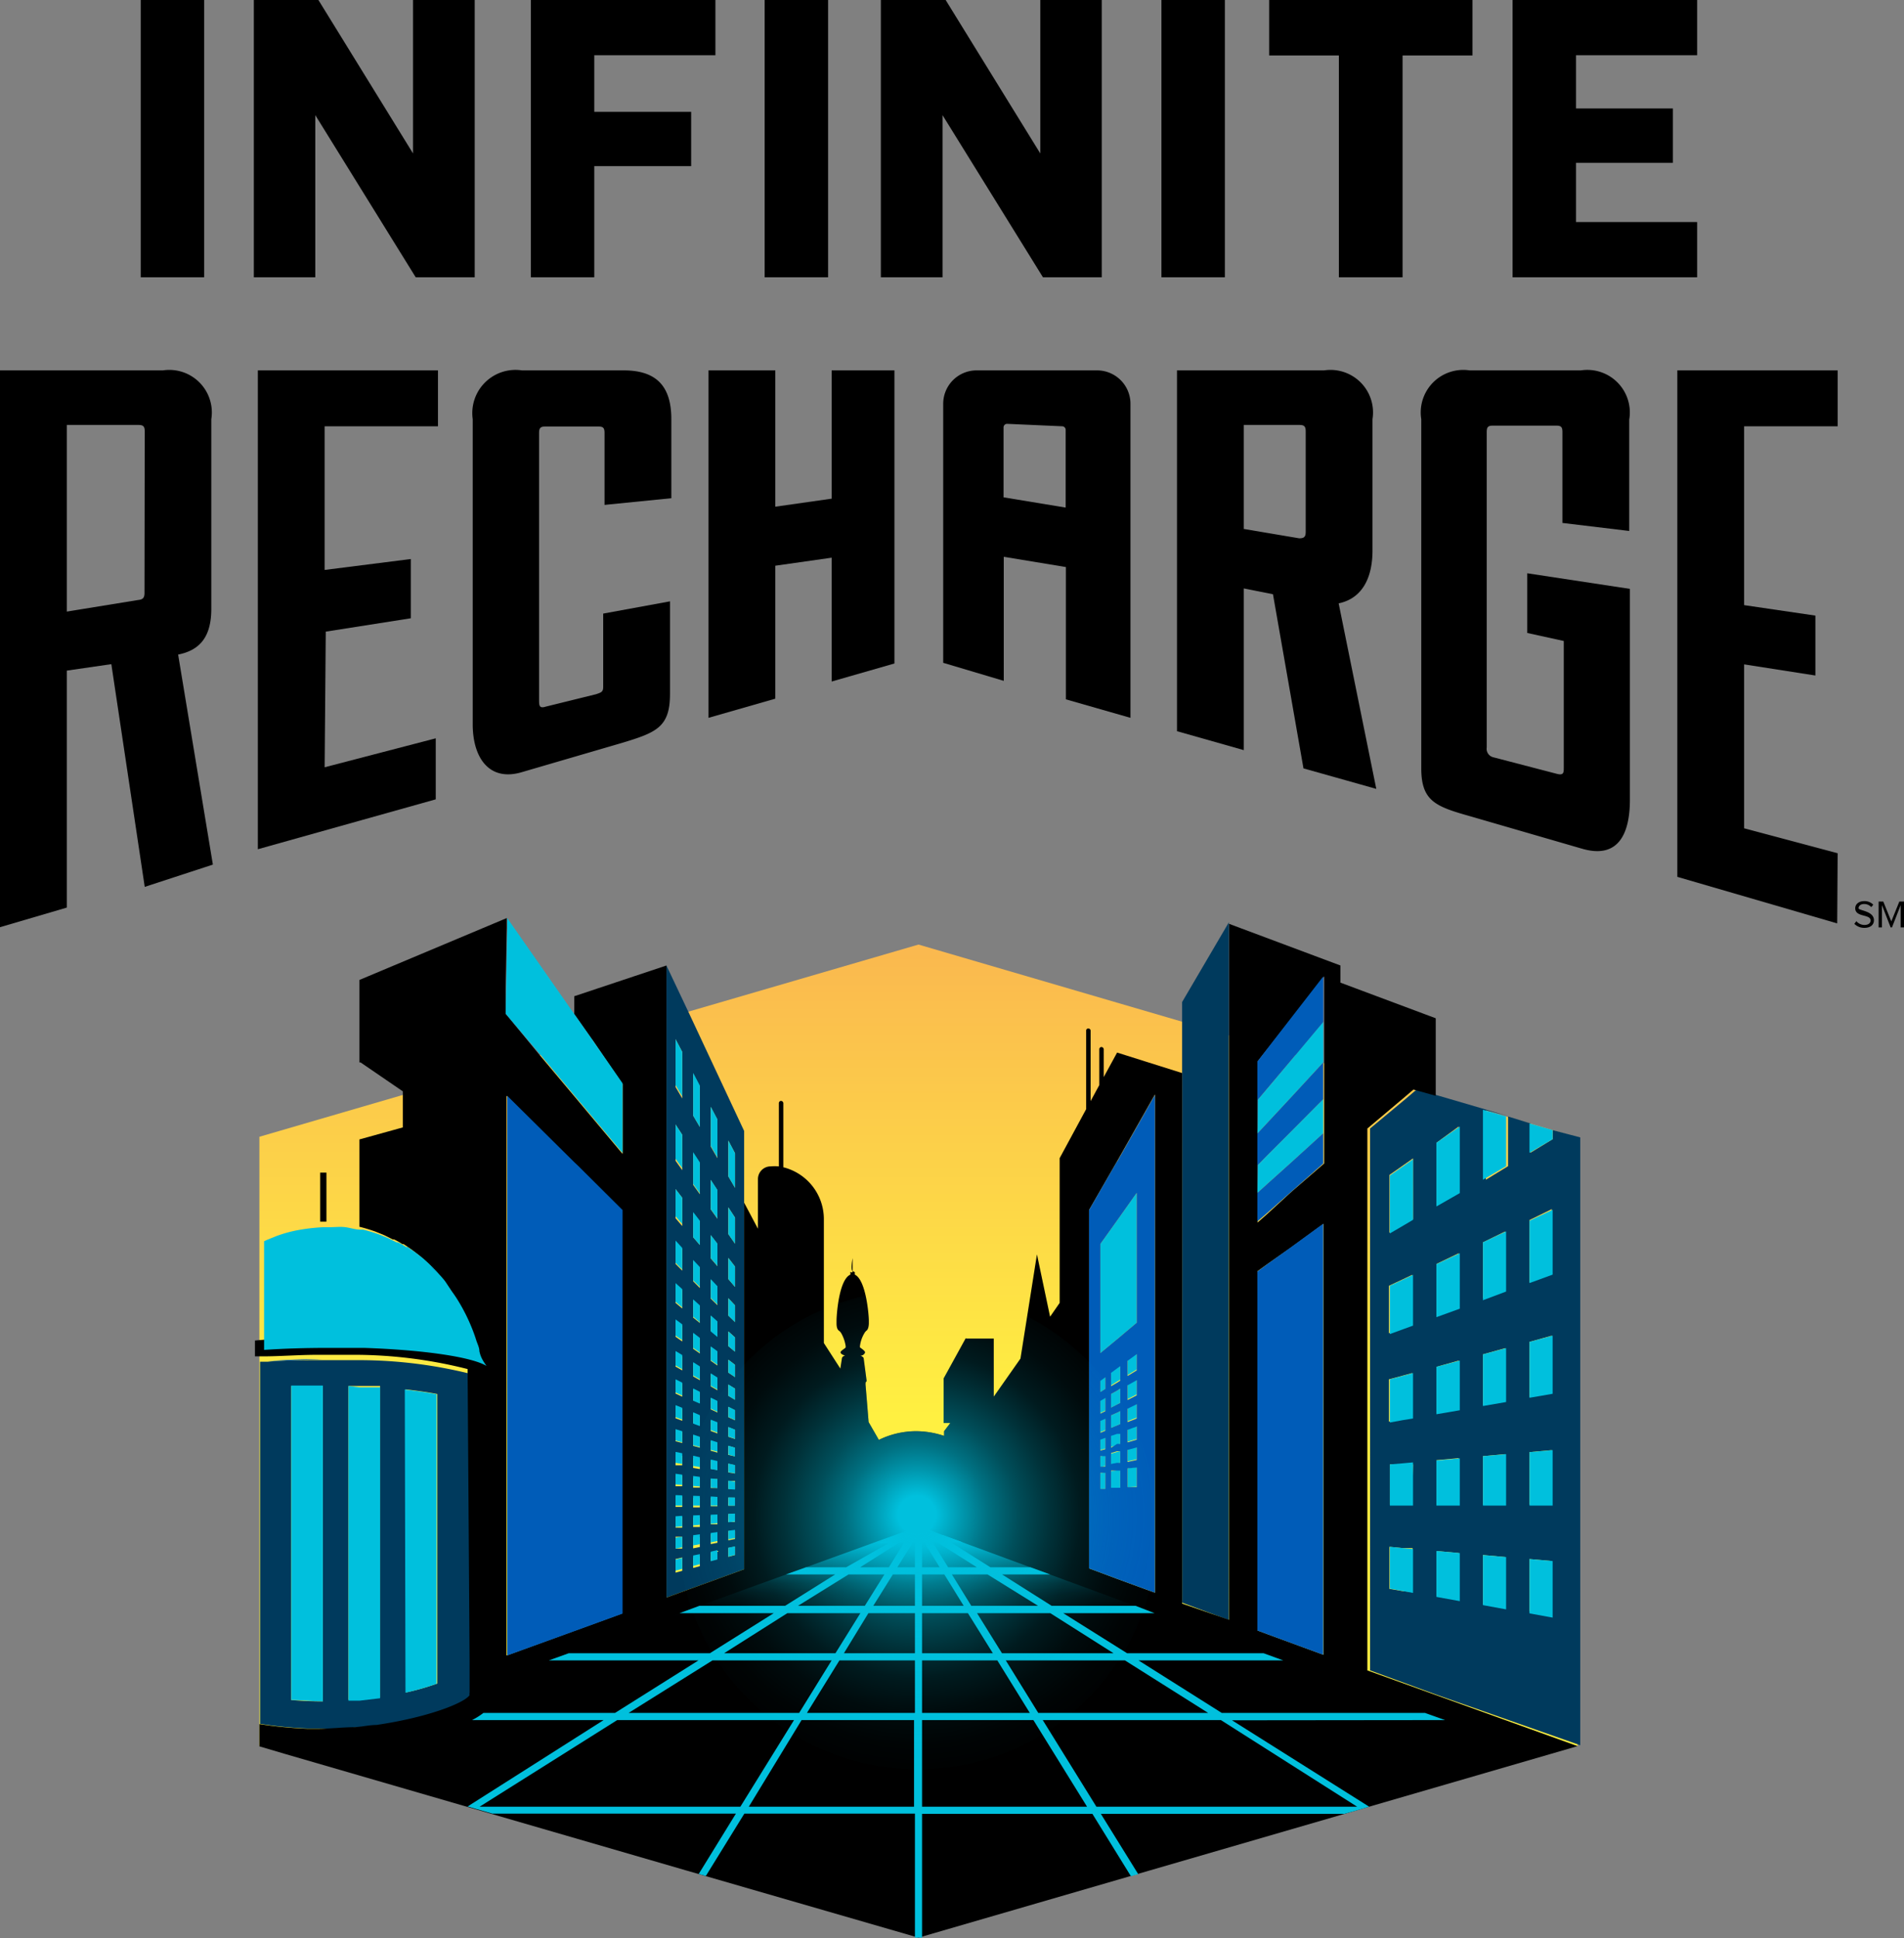 <svg xmlns="http://www.w3.org/2000/svg" xmlns:xlink="http://www.w3.org/1999/xlink" viewBox="0 0 85.51 87.03"><rect x="0" y="0" width="85.51" height="87.03" fill="#808080" stroke="none"/><defs><style>.cls-1{fill:none;}.cls-2{fill:url(#linear-gradient);}.cls-3{fill:#003a5d;}.cls-4{fill:#00c0dd;}.cls-5{fill:#005cb8;}.cls-6{fill:url(#linear-gradient-2);}.cls-7{clip-path:url(#clip-path);}.cls-8{fill:url(#radial-gradient);}</style><linearGradient id="linear-gradient" x1="41.25" y1="63.57" x2="41.25" y2="42.12" gradientUnits="userSpaceOnUse"><stop offset="0" stop-color="#fff041"/><stop offset="1" stop-color="#fab74f"/></linearGradient><linearGradient id="linear-gradient-2" x1="41.21" y1="68.85" x2="41.21" y2="72.6" gradientUnits="userSpaceOnUse"><stop offset="0.07" stop-color="#00c0dd"/><stop offset="0.16" stop-color="#00c0dd" stop-opacity="0.8"/><stop offset="0.26" stop-color="#00c0dd" stop-opacity="0.59"/><stop offset="0.37" stop-color="#00c0dd" stop-opacity="0.41"/><stop offset="0.49" stop-color="#00c0dd" stop-opacity="0.26"/><stop offset="0.6" stop-color="#00c0dd" stop-opacity="0.14"/><stop offset="0.73" stop-color="#00c0dd" stop-opacity="0.06"/><stop offset="0.85" stop-color="#00c0dd" stop-opacity="0.02"/><stop offset="1" stop-color="#00c0dd" stop-opacity="0"/></linearGradient><clipPath id="clip-path"><path class="cls-1" d="M51.48,53l-4.32,6.13-.59-2.8L45.83,61l-1.2,1.71V60.1H43.38v.39h0v-.42l-1,1.82v2l.3,0-.28.37,0,.21a4,4,0,0,0-1.25-.21,3.81,3.81,0,0,0-1.68.39l-.46-.8c-.08-1-.14-1.71-.14-1.71a.13.13,0,0,0,0-.07.1.1,0,0,0,.05-.08L38.79,61c0-.05-.06-.1-.15-.13v0h0c.12,0,.2-.09.21-.15a0,0,0,0,0,0,0c0-.08-.23-.21-.23-.23s0,0,0-.05a1.48,1.48,0,0,1,.2-.58.4.4,0,0,1,.1-.12c.09-.07.1-.27.1-.33l0-.05v-.07c0-.23-.12-1.82-.63-2.06v-.11h0s0,0-.1-.05,0-.58,0-.58h0s0,.44,0,.58-.1,0-.1.05h0a.59.59,0,0,1,0,.11c-.52.23-.62,1.83-.62,2.06v.07l0,.05c0,.06,0,.26.1.33a.41.41,0,0,1,.11.12,1.67,1.67,0,0,1,.2.58s0,0,0,.05-.23.15-.23.23a0,0,0,0,0,0,0c0,.06.09.11.21.15h0v0c-.09,0-.15.08-.15.13l-.07.45L37,60.3V54.73a2.4,2.4,0,0,0-1.82-2.32V49.53a.11.11,0,0,0-.1-.1.1.1,0,0,0-.1.1v2.84a2.22,2.22,0,0,0-.37,0,.57.57,0,0,0-.57.58v2.22L33.42,54,22.78,49.33,11.65,78.39,41.25,87l29.6-8.64L61.41,50.67Z"/></clipPath><radialGradient id="radial-gradient" cx="39.6" cy="178" r="64.07" gradientTransform="translate(33.66 34.2) scale(0.19 0.19)" xlink:href="#linear-gradient-2"/></defs><title>inginiterechargelogo</title><g id="Layer_2" data-name="Layer 2"><g id="Layer_1-2" data-name="Layer 1"><path d="M9.49,27.33V18.82a1.91,1.91,0,0,0-2.17-2.19H0v25l3-.88V30.11l2-.29,1.5,10,3.06-1L8,29.39C9,29.19,9.49,28.57,9.49,27.33Zm-3-.71c0,.22-.07.3-.29.32L3,27.46V19.08H6.21c.22,0,.29.06.29.29Z"/><polygon points="19.57 33.15 14.58 34.45 14.63 28.36 18.45 27.76 18.45 25.1 14.58 25.59 14.58 19.14 19.67 19.14 19.67 16.63 11.58 16.63 11.58 38.13 19.57 35.89 19.57 33.15"/><path d="M21.23,32.52c0,1.48.72,2.57,2.17,2.16l4.52-1.32c1.56-.47,2.17-.71,2.17-2.2V27l-3,.55,0,3.29c0,.23-.09.25-.32.33l-2.27.56c-.28.09-.29-.06-.29-.29l0-12c0-.23.07-.29.29-.29h2.36c.23,0,.29.06.29.29v3.23l3-.3V18.82c0-1.48-.67-2.19-2.14-2.19H23.44a1.94,1.94,0,0,0-2.21,2.19Z"/><polygon points="34.82 16.63 31.82 16.63 31.82 32.23 34.82 31.37 34.82 25.4 37.35 25.04 37.35 30.6 40.17 29.79 40.17 16.63 37.35 16.63 37.35 22.39 34.82 22.75 34.82 16.63"/><path d="M61.64,24.71V18.82a1.91,1.91,0,0,0-2.17-2.19H52.86v16.2l3,.85V26.42l1.31.26,1.37,7.82,3.27.92-1.69-8.33C61.14,26.88,61.64,26,61.64,24.71Zm-3-.83c0,.22-.07.29-.29.29l-2.49-.42V19.08h2.49c.22,0,.29.06.29.29Z"/><path d="M71,16.63h-5a1.91,1.91,0,0,0-2.17,2.19V34.49c0,1.48.64,1.72,2.2,2.16l5,1.45c1.68.5,2.17-.71,2.17-2.19V26.44l-4.61-.7v2.68l1.64.36v5.68c0,.22,0,.36-.29.29L67.06,34a.39.39,0,0,1-.29-.44V19.4c0-.23.06-.29.29-.29h2.82c.23,0,.29.06.29.29v4.08l3,.36v-5A1.91,1.91,0,0,0,71,16.63Z"/><polygon points="82.53 19.14 82.53 16.63 75.33 16.63 75.33 39.37 82.51 41.46 82.53 38.31 78.33 37.19 78.33 29.83 81.53 30.33 81.53 27.64 78.33 27.17 78.33 19.14 82.53 19.14"/><path d="M43.86,16.63h0a1.5,1.5,0,0,0-1.5,1.5V29.76l2.72.81V25l2.79.46v5.94l2.9.83V18.13a1.5,1.5,0,0,0-1.5-1.5Zm4,6.16-2.79-.46V19.19a.16.16,0,0,1,.16-.16l2.48.11a.16.16,0,0,1,.15.16Z"/><rect x="6.32" width="2.85" height="12.45"/><polygon points="14.16 5.17 18.67 12.45 21.32 12.45 21.32 0 18.55 0 18.55 6.89 14.3 0 11.4 0 11.4 12.45 14.16 12.45 14.16 5.17"/><polygon points="26.69 7.46 31.04 7.46 31.04 5.02 26.69 5.02 26.69 2.48 32.13 2.48 32.13 0 23.84 0 23.84 12.45 26.69 12.45 26.69 7.46"/><rect x="34.34" width="2.85" height="12.45"/><polygon points="42.33 5.17 46.84 12.45 49.48 12.45 49.48 0 46.72 0 46.72 6.89 42.47 0 39.56 0 39.56 12.45 42.33 12.45 42.33 5.17"/><rect x="52.16" width="2.85" height="12.45"/><polygon points="66.13 0 57 0 57 2.49 60.13 2.49 60.13 12.45 62.99 12.45 62.99 2.49 66.13 2.49 66.13 0"/><polygon points="76.22 9.97 70.78 9.97 70.78 7.31 75.13 7.31 75.13 4.87 70.78 4.87 70.78 2.48 76.22 2.48 76.22 0 67.93 0 67.93 12.45 76.22 12.45 76.22 9.97"/><path d="M83.28,41.48l.09-.12a.48.48,0,0,0,.36.17c.21,0,.28-.11.28-.2,0-.3-.69-.13-.69-.55,0-.19.17-.32.4-.32a.55.55,0,0,1,.41.16l-.09.11a.42.42,0,0,0-.33-.14c-.14,0-.24.08-.24.19s.69.11.69.54c0,.17-.12.34-.43.34A.62.62,0,0,1,83.28,41.48Z"/><path d="M85.36,41.64v-1l-.39,1h-.06l-.39-1v1h-.15V40.48h.21l.36.89.36-.89h.21v1.16Z"/><polygon class="cls-2" points="70.85 78.39 70.85 51.07 41.25 42.41 11.65 51.04 11.65 78.39 41.25 78.06 70.85 78.39"/><polygon class="cls-1" points="12.8 78.73 30.88 84 12.81 78.73 12.8 78.73"/><path class="cls-1" d="M11.82,55.46l.42-.17h0a6,6,0,0,1,.83-.24,8.23,8.23,0,0,1,1.31-.16v-2.2l.28,0v2.24a6.73,6.73,0,0,1,1.35.16l.13,0V51.16l1.95-.54V49.16L11.65,51v4.5l.13-.06Z"/><path class="cls-1" d="M33.42,54l.66,1.14V52.92a.57.57,0,0,1,.57-.58,2.22,2.22,0,0,1,.37,0V49.53a.1.1,0,0,1,.1-.1.11.11,0,0,1,.1.1v2.88A2.4,2.4,0,0,1,37,54.73V60.3l.68,1.18.07-.45c0-.05.06-.1.15-.13v0h0c-.12,0-.2-.09-.21-.15a0,0,0,0,1,0,0c0-.08.23-.21.23-.23s0,0,0-.05a1.67,1.67,0,0,0-.2-.58.41.41,0,0,0-.11-.12c-.08-.07-.09-.27-.1-.33l0-.05v-.07c0-.23.1-1.83.62-2.06a.59.59,0,0,0,0-.11h0s0,0,.1-.05,0-.58,0-.58h0s0,.44,0,.58.1,0,.1.05h0v.11c.51.24.63,1.83.63,2.06v.07l0,.05c0,.06,0,.26-.1.33a.4.4,0,0,0-.1.12,1.48,1.48,0,0,0-.2.58s0,0,0,.05.23.15.23.23a0,0,0,0,1,0,0c0,.06-.09.11-.21.15h0v0c.09,0,.15.08.15.13l.13.88a.1.1,0,0,1-.05.08.13.13,0,0,1,0,.07s.06.75.14,1.71l.46.8a3.81,3.81,0,0,1,1.68-.39,4,4,0,0,1,1.25.21l0-.21.28-.37-.3,0v-2l1-1.82v.42h0V60.1h1.25v2.57L45.83,61l.74-4.68.59,2.8.43-.62V52l1.19-2.16V46.27a.09.09,0,0,1,.1-.09.1.1,0,0,1,.1.09v3.17l.39-.72V47.11a.1.1,0,0,1,.1-.1.11.11,0,0,1,.1.1v1.25l.6-1.1h0l2.92.92V45.86L41.25,42.41l-10.34,3,2.51,5.36Z"/><polygon class="cls-1" points="69.73 50.72 69.73 50.74 70.85 51.07 70.85 51.04 69.73 50.72"/><polygon class="cls-3" points="53.09 45.86 53.09 48.18 53.09 49.58 53.09 71.96 55.19 72.74 55.19 72.73 55.19 50.24 55.19 48.84 55.19 46.48 55.19 41.48 55.19 41.41 53.09 44.99 53.09 45.86"/><path class="cls-3" d="M29.93,43.35V71.73l3.49-1.27V50.78l-2.51-5.36Zm2.78,7.86.3.57v1.55l-.3-.51Zm0,3,.3.46v1.17l-.3-.43Zm0,2.27.3.39v.91l-.3-.35Zm0,1.81.3.32v.75l-.3-.29Zm0,1.49.3.27v.64l-.3-.25Zm0,1.27.3.23v.55l-.3-.2Zm0,1.12.3.18v.5l-.3-.18Zm0,1,.3.15v.45l-.3-.14Zm0,.91.3.12v.41l-.3-.1Zm0,.84L33,65v.39l-.3-.07Zm0,.8.3.07v.37l-.3-.05Zm0,.77.3,0v.36l-.3,0Zm0,.75H33v.36h-.3Zm0,.74H33v.36l-.3,0Zm0,.76.3,0v.36l-.3.06Zm0,.76.3-.06v.38l-.3.08Zm-.79-19.8.3.57V52l-.3-.52Zm0,3.28.3.46v1.28l-.3-.42Zm0,2.48.3.39v1l-.3-.35Zm0,2,.3.32v.82l-.3-.29Zm0,1.63.3.27V60l-.3-.25Zm0,1.39.3.22v.61l-.3-.21Zm0,1.21.3.19v.54l-.3-.17Zm0,1.09.3.15v.49l-.3-.14Zm0,1,.3.12v.46l-.3-.11Zm0,.92.3.1v.42l-.3-.08Zm0,.88.3.06V66l-.3-.05Zm0,.83.3,0v.4l-.3,0Zm0,.83h.3v.39h-.3Zm0,.81h.3v.39l-.3,0Zm0,.82.3,0v.4l-.3.06Zm0,.84.3-.07V70l-.3.08Zm-.79-21.5.3.57V50.6l-.3-.51Zm0,3.56.3.46v1.39l-.3-.42Zm0,2.69.3.39V55.9l-.3-.35Zm0,2.15.3.32v.9l-.3-.3Zm0,1.77.3.27v.75l-.3-.24Zm0,1.5.3.23v.66l-.3-.21Zm0,1.32.3.19v.58l-.3-.17Zm0,1.18.3.15V63l-.3-.13Zm0,1.07.3.13V64l-.3-.11Zm0,1,.3.1V65l-.3-.08Zm0,1,.3.07v.44l-.3-.05Zm0,.91.3,0v.43l-.3,0Zm0,.89h.3v.43h-.3Zm0,.88h.3v.43l-.3,0Zm0,.89.3,0v.44l-.3.06Zm0,.91.3-.06v.45l-.3.08Zm-.49.6-.3.08V70l.3-.07Zm0-1-.3,0V69l.3,0Zm0-.94-.3,0v-.48h.3Zm0-.93h-.3v-.47h.3Zm0-.93-.3,0v-.48l.3,0Zm0-.94-.3,0v-.49l.3.06Zm0-1-.3-.08v-.52l.3.1Zm0-1-.3-.11v-.54l.3.12Zm0-1.08-.3-.14v-.59l.3.15Zm0-1.18-.3-.17v-.65l.3.19Zm0-1.3-.3-.21v-.73l.3.22Zm0-1.48-.3-.25v-.84l.3.27Zm0-1.7-.3-.3v-1l.3.33Zm0-2-.3-.35V53.39l.3.39Zm0-2.51-.3-.42V50.49l.3.46Zm0-3.22-.3-.51V46.66l.3.57Z"/><path class="cls-3" d="M69.73,50.74v.41l-1,.61V50.44l-1-.31v2.23l-1,.61V49.85l1,.26-3.11-.91-1-.28-.48.41-1.61,1.34V75l3.06,1.12,6.38,2.24V51.07Zm-7.31,2,.6-.42.44-.31v2.73L63,55l-.6.35v-2.6Zm1,18.74L63,71.44l-.6-.1V69.45l.6.06.44,0Zm0-3.92h-1V65.75l.6,0,.44,0Zm0-3.92-.44.08-.6.11V61.93l.6-.16.44-.12Zm0-4.16-.44.16-.6.22V57.73l.6-.28.44-.21Zm2.09,12.37-1-.19V69.64l1,.09Zm0-4.29h-1v-2l1-.09Zm0-4.28-1,.18V61.37l1-.28Zm0-4.56-1,.38V56.75l1-.48Zm0-5.19-1,.6V51.31l1-.73Zm2.09,18.69-1-.19V69.82l1,.09Zm0-4.66h-1V65.38l1-.09Zm0-4.65-1,.18V60.81l1-.28Zm0-5-1,.38V55.78l1-.49Zm2.09,14.64-1-.19V70l1,.09Zm0-5h-1V65.2l1-.09Zm0-5-1,.18V60.25l1-.28Zm0-5.35-1,.38v-2.8l1-.49Z"/><path class="cls-3" d="M21.32,74.87l-.09-13.16a20.79,20.79,0,0,0-5.09-.64c-.52,0-1.07,0-1.63,0-.87,0-1.7,0-2.48.07h0l-.35,0V77.4a19.11,19.11,0,0,0,2.15.21h.71c.57,0,1.11,0,1.63-.07.34,0,.66-.06,1-.1,2.33-.32,4-1,4.19-1.34a.2.2,0,0,1,0-.11V74.87ZM18.21,62.38c.59.07,1.07.14,1.43.21v13a11.57,11.57,0,0,1-1.4.4h0Zm-2.56-.15h.49l.93,0V76.21l-.93.11-.49,0Zm-2.57,14.1V62.23l1.42,0V76.39C14,76.39,13.53,76.37,13.08,76.33Z"/><path d="M70.85,78.4,61.41,75V50.67L63,49.33l.48-.41,1,.28V45.72l-4.28-1.6v-.77l-5-1.87V72.73h0L53.09,72V48.18l-2.92-.92h0l-.6,1.1V47.11a.11.11,0,0,0-.1-.1.1.1,0,0,0-.1.1v1.61l-.39.72V46.27a.1.1,0,0,0-.1-.09.09.09,0,0,0-.1.09V49.8L47.59,52v6.5l-.43.62-.59-2.8L45.83,61l-1.2,1.71V60.1H43.38v.39h0v-.42l-1,1.82v2l.3,0-.28.37,0,.21a4,4,0,0,0-1.25-.21,3.81,3.81,0,0,0-1.68.39l-.46-.8c-.08-1-.14-1.71-.14-1.71a.13.13,0,0,0,0-.07.1.1,0,0,0,.05-.08L38.79,61c0-.05-.06-.1-.15-.13v0h0c.12,0,.2-.09.21-.15a0,0,0,0,0,0,0c0-.08-.23-.21-.23-.23s0,0,0-.05a1.48,1.48,0,0,1,.2-.58.4.4,0,0,1,.1-.12c.09-.07.1-.27.1-.33l0-.05v-.07c0-.23-.12-1.82-.63-2.06v-.11h0s0,0-.1-.05,0-.58,0-.58h0s0,.44,0,.58-.1,0-.1.05h0a.59.59,0,0,1,0,.11c-.52.23-.62,1.83-.62,2.06v.07l0,.05c0,.06,0,.26.1.33a.41.41,0,0,1,.11.12,1.67,1.67,0,0,1,.2.58s0,0,0,.05-.23.15-.23.23a0,0,0,0,0,0,0c0,.06.09.11.21.15h0v0c-.09,0-.15.08-.15.13l-.07.45L37,60.3V54.73a2.4,2.4,0,0,0-1.82-2.32V49.53a.11.11,0,0,0-.1-.1.1.1,0,0,0-.1.1v2.84a2.22,2.22,0,0,0-.37,0,.57.57,0,0,0-.57.58v2.22L33.42,54V70.46l-3.49,1.27V43.35l-4.14,1.38v.8l.81,1.15,1.36,2v3.13l-2.17-2.59-1.53-1.82L22.78,45.6l-.07-.09,0-1.13.05-2.71v-.45L16.14,44v3.7h.05L18.09,49v1.62l-1.95.54v3.92c.24.06.47.13.7.21h0l.42.17,0,0,.38.19.06,0a2.71,2.71,0,0,1,.37.21l.06,0,.35.24,0,0,.35.27,0,0a8.28,8.28,0,0,1,.68.64l0,0c.11.12.21.23.3.35l0,0,.28.36,0,0c.09.12.18.25.26.38v0a8.16,8.16,0,0,1,.84,1.82h0c.05.16.1.32.14.49h0c0,.17.08.33.11.5h0c-.66-.4-2.8-.72-5.5-.81-.52,0-1.07,0-1.63,0-1,0-2,0-2.86.09v.71l.35,0h0c.78,0,1.61-.07,2.48-.07.56,0,1.11,0,1.63,0a20.79,20.79,0,0,1,5.09.64l.09,13.16V76a.2.2,0,0,0,0,.11c-.23.35-1.86,1-4.19,1.34-.31,0-.63.08-1,.1-.52,0-1.06.07-1.63.07H13.8a19.11,19.11,0,0,1-2.15-.21v1l1.15.34h0L30.88,84l10.37,3ZM56.47,57.08l.43-.31L58,56l1.44-1.05V74.3l-2.53-.93-.43-.16Zm3-13.24v8.4L58,53.51l-1.09,1-.43.38V47.66L57,47ZM48.91,54.33l1.26-2.19h0l1.7-3V71.51l-.39-.14-1.31-.48-1.26-.47V54.33ZM21.75,62Zm1-10.48V49.2l3,3,.17.16,2,2V72.45l-2.17.79-3,1.09Z"/><path d="M14.66,54.89V52.65l-.28,0v2.2h.28Z"/><polygon class="cls-4" points="25.79 45.53 22.78 41.22 22.78 41.67 22.73 44.38 22.71 45.52 22.78 45.6 24.27 47.36 25.79 49.18 27.96 51.77 27.96 48.64 26.6 46.68 25.79 45.53"/><polygon class="cls-4" points="58.2 47.35 57.99 47.6 56.49 49.38 56.48 50.65 56.47 50.89 56.65 50.7 57.99 49.26 59.42 47.71 59.43 47.69 59.43 47.59 59.43 45.88 58.3 47.23 58.2 47.35"/><polygon class="cls-4" points="56.9 51.89 56.49 52.31 56.47 53.56 56.9 53.17 57.99 52.19 59.43 50.88 59.43 49.35 57.99 50.8 56.9 51.89"/><polygon class="cls-4" points="50.17 54.8 50.17 54.8 49.42 55.85 49.42 55.87 49.42 58.86 49.42 60.75 50.17 60.13 51.05 59.39 51.05 53.56 50.9 53.77 50.17 54.8"/><polygon class="cls-4" points="62.42 61.93 62.42 63.87 63.02 63.76 63.46 63.69 63.46 61.65 63.02 61.77 62.42 61.93"/><polygon class="cls-4" points="62.42 57.73 62.42 59.9 63.02 59.68 63.46 59.52 63.46 57.24 63.02 57.45 62.42 57.73"/><polygon class="cls-4" points="62.42 65.75 62.42 67.6 63.02 67.6 63.46 67.6 63.46 65.66 63.02 65.7 62.42 65.75"/><polygon class="cls-4" points="62.42 69.45 62.42 71.33 63.02 71.44 63.46 71.52 63.46 69.55 63.02 69.51 62.42 69.45"/><polygon class="cls-4" points="62.42 52.78 62.42 53.2 62.42 55.38 63.02 55.03 63.46 54.77 63.46 53.52 63.46 52.05 63.02 52.36 62.42 52.78"/><polygon class="cls-4" points="64.51 67.6 65.56 67.6 65.56 65.48 64.51 65.57 64.51 67.6"/><polygon class="cls-4" points="64.51 59.14 65.56 58.76 65.56 56.27 64.51 56.76 64.51 59.14"/><polygon class="cls-4" points="64.51 54.17 65.56 53.57 65.56 50.58 64.51 51.31 64.51 54.17"/><polygon class="cls-4" points="64.51 63.5 65.56 63.32 65.56 61.09 64.51 61.37 64.51 63.5"/><polygon class="cls-4" points="64.51 71.7 65.56 71.89 65.56 69.73 64.51 69.64 64.51 71.7"/><polygon class="cls-4" points="66.6 58.38 67.64 57.99 67.64 55.29 66.6 55.78 66.6 58.38"/><polygon class="cls-4" points="66.6 49.83 66.6 52.97 67.64 52.36 67.64 50.13 67.64 50.13 67.58 50.11 66.6 49.83"/><polygon class="cls-4" points="68.69 50.44 68.69 51.76 69.73 51.15 69.73 50.74 68.69 50.44"/><polygon class="cls-4" points="66.6 67.6 67.64 67.6 67.64 65.29 66.6 65.38 66.6 67.6"/><polygon class="cls-4" points="66.6 63.13 67.64 62.95 67.64 60.53 66.6 60.81 66.6 63.13"/><polygon class="cls-4" points="66.6 72.07 67.64 72.26 67.64 69.91 66.6 69.82 66.6 72.07"/><polygon class="cls-4" points="68.69 72.44 69.73 72.63 69.73 70.09 68.69 70 68.69 72.44"/><polygon class="cls-4" points="68.69 57.61 69.73 57.23 69.73 54.32 68.69 54.81 68.69 57.61"/><polygon class="cls-4" points="68.69 62.76 69.73 62.58 69.73 59.97 68.69 60.25 68.69 62.76"/><polygon class="cls-4" points="68.69 67.6 69.73 67.6 69.73 65.11 68.69 65.2 68.69 67.6"/><polygon class="cls-4" points="30.34 70.52 30.64 70.44 30.64 69.95 30.34 70.02 30.34 70.52"/><polygon class="cls-4" points="30.34 61.31 30.64 61.48 30.64 60.84 30.34 60.66 30.34 61.31"/><polygon class="cls-4" points="30.34 59.97 30.64 60.17 30.64 59.46 30.34 59.24 30.34 59.97"/><polygon class="cls-4" points="30.34 62.52 30.64 62.66 30.64 62.08 30.34 61.93 30.34 62.52"/><polygon class="cls-4" points="30.34 63.63 30.64 63.74 30.64 63.21 30.34 63.09 30.34 63.63"/><polygon class="cls-4" points="30.34 64.68 30.64 64.76 30.64 64.26 30.34 64.17 30.34 64.68"/><polygon class="cls-4" points="30.34 48.72 30.64 49.23 30.64 47.23 30.34 46.66 30.34 48.72"/><polygon class="cls-4" points="30.34 52.03 30.64 52.45 30.64 50.95 30.34 50.49 30.34 52.03"/><polygon class="cls-4" points="30.34 56.7 30.64 57 30.64 56.03 30.34 55.7 30.34 56.7"/><polygon class="cls-4" points="30.34 58.45 30.64 58.7 30.64 57.88 30.34 57.61 30.34 58.45"/><polygon class="cls-4" points="30.34 54.61 30.64 54.96 30.64 53.78 30.34 53.39 30.34 54.61"/><polygon class="cls-4" points="30.34 69.53 30.64 69.47 30.64 69 30.34 69.04 30.34 69.53"/><polygon class="cls-4" points="30.34 68.56 30.64 68.53 30.64 68.06 30.34 68.08 30.34 68.56"/><polygon class="cls-4" points="30.34 67.6 30.64 67.6 30.64 67.14 30.34 67.13 30.34 67.6"/><polygon class="cls-4" points="30.34 65.68 30.64 65.73 30.64 65.25 30.34 65.19 30.34 65.68"/><polygon class="cls-4" points="30.34 66.65 30.64 66.67 30.64 66.21 30.34 66.17 30.34 66.65"/><polygon class="cls-4" points="31.13 57.49 31.43 57.78 31.43 56.89 31.13 56.57 31.13 57.49"/><polygon class="cls-4" points="31.13 59.12 31.43 59.37 31.43 58.61 31.13 58.34 31.13 59.12"/><polygon class="cls-4" points="31.13 55.55 31.43 55.9 31.43 54.81 31.13 54.42 31.13 55.55"/><polygon class="cls-4" points="31.13 53.16 31.43 53.58 31.43 52.19 31.13 51.73 31.13 53.16"/><polygon class="cls-4" points="31.13 62.89 31.43 63.02 31.43 62.49 31.13 62.34 31.13 62.89"/><polygon class="cls-4" points="31.13 64.89 31.43 64.97 31.43 64.51 31.13 64.41 31.13 64.89"/><polygon class="cls-4" points="31.13 63.92 31.43 64.03 31.43 63.54 31.13 63.41 31.13 63.92"/><polygon class="cls-4" points="31.13 61.76 31.43 61.93 31.43 61.35 31.13 61.16 31.13 61.76"/><polygon class="cls-4" points="31.13 60.52 31.43 60.73 31.43 60.07 31.13 59.84 31.13 60.52"/><polygon class="cls-4" points="31.13 66.72 31.43 66.74 31.43 66.31 31.13 66.27 31.13 66.72"/><polygon class="cls-4" points="31.13 50.09 31.43 50.6 31.43 48.74 31.13 48.17 31.13 50.09"/><polygon class="cls-4" points="31.13 70.31 31.43 70.23 31.43 69.78 31.13 69.84 31.13 70.31"/><polygon class="cls-4" points="31.13 65.82 31.43 65.87 31.43 65.43 31.13 65.36 31.13 65.82"/><polygon class="cls-4" points="31.13 68.49 31.43 68.46 31.43 68.03 31.13 68.04 31.13 68.49"/><polygon class="cls-4" points="31.13 67.6 31.43 67.6 31.43 67.17 31.13 67.16 31.13 67.6"/><polygon class="cls-4" points="31.13 69.39 31.43 69.33 31.43 68.89 31.13 68.93 31.13 69.39"/><polygon class="cls-4" points="31.92 51.45 32.22 51.97 32.22 50.26 31.92 49.69 31.92 51.45"/><polygon class="cls-4" points="31.92 70.1 32.22 70.02 32.22 69.6 31.92 69.67 31.92 70.1"/><polygon class="cls-4" points="31.92 56.49 32.22 56.84 32.22 55.84 31.92 55.45 31.92 56.49"/><polygon class="cls-4" points="31.92 63.25 32.22 63.39 32.22 62.9 31.92 62.75 31.92 63.25"/><polygon class="cls-4" points="31.92 64.21 32.22 64.32 32.22 63.86 31.92 63.74 31.92 64.21"/><polygon class="cls-4" points="31.92 62.22 32.22 62.39 32.22 61.85 31.92 61.66 31.92 62.22"/><polygon class="cls-4" points="31.92 65.1 32.22 65.18 32.22 64.76 31.92 64.66 31.92 65.1"/><polygon class="cls-4" points="31.92 59.78 32.22 60.03 32.22 59.33 31.92 59.06 31.92 59.78"/><polygon class="cls-4" points="31.92 61.07 32.22 61.28 32.22 60.67 31.92 60.45 31.92 61.07"/><polygon class="cls-4" points="31.92 65.96 32.22 66.01 32.22 65.6 31.92 65.53 31.92 65.96"/><polygon class="cls-4" points="31.92 58.28 32.22 58.57 32.22 57.75 31.92 57.43 31.92 58.28"/><polygon class="cls-4" points="31.92 69.25 32.22 69.19 32.22 68.79 31.92 68.83 31.92 69.25"/><polygon class="cls-4" points="31.92 68.42 32.22 68.39 32.22 68 31.92 68.01 31.92 68.42"/><polygon class="cls-4" points="31.92 54.29 32.22 54.71 32.22 53.43 31.92 52.97 31.92 54.29"/><polygon class="cls-4" points="31.92 67.6 32.22 67.6 32.22 67.21 31.92 67.19 31.92 67.6"/><polygon class="cls-4" points="31.92 66.79 32.22 66.81 32.22 66.41 31.92 66.38 31.92 66.79"/><polygon class="cls-4" points="32.71 57.43 33.01 57.78 33.01 56.87 32.71 56.48 32.71 57.43"/><polygon class="cls-4" points="32.71 59.07 33.01 59.36 33.01 58.61 32.71 58.29 32.71 59.07"/><polygon class="cls-4" points="32.71 60.44 33.01 60.69 33.01 60.05 32.71 59.78 32.71 60.44"/><polygon class="cls-4" points="32.71 67.6 33.01 67.6 33.01 67.24 32.71 67.23 32.71 67.6"/><polygon class="cls-4" points="32.71 66.86 33.01 66.88 33.01 66.52 32.71 66.48 32.71 66.86"/><polygon class="cls-4" points="32.71 66.1 33.01 66.15 33.01 65.78 32.71 65.71 32.71 66.1"/><polygon class="cls-4" points="32.71 69.11 33.01 69.06 33.01 68.69 32.71 68.73 32.71 69.11"/><polygon class="cls-4" points="32.71 61.63 33.01 61.83 33.01 61.28 32.71 61.05 32.71 61.63"/><polygon class="cls-4" points="32.71 68.35 33.01 68.32 33.01 67.96 32.71 67.97 32.71 68.35"/><polygon class="cls-4" points="32.71 52.82 33.01 53.33 33.01 51.78 32.71 51.21 32.71 52.82"/><polygon class="cls-4" points="32.71 69.89 33.01 69.81 33.01 69.43 32.71 69.49 32.71 69.89"/><polygon class="cls-4" points="32.71 55.41 33.01 55.84 33.01 54.67 32.71 54.21 32.71 55.41"/><polygon class="cls-4" points="32.71 65.31 33.01 65.39 33.01 65 32.71 64.91 32.71 65.31"/><polygon class="cls-4" points="32.71 62.67 33.01 62.85 33.01 62.35 32.71 62.16 32.71 62.67"/><polygon class="cls-4" points="32.71 64.5 33.01 64.6 33.01 64.19 32.71 64.07 32.71 64.5"/><polygon class="cls-4" points="32.71 63.62 33.01 63.76 33.01 63.31 32.71 63.16 32.71 63.62"/><path class="cls-4" d="M21.53,60.67h0c0-.17-.09-.33-.14-.49h0a8.16,8.16,0,0,0-.84-1.82v0c-.08-.13-.17-.26-.26-.38l0,0L20,57.54l0,0c-.09-.12-.19-.23-.3-.35l0,0A8.28,8.28,0,0,0,19,56.5l0,0-.35-.27,0,0-.35-.24-.06,0a2.71,2.71,0,0,0-.37-.21l-.06,0-.38-.19,0,0-.42-.17h0c-.23-.08-.46-.15-.7-.21l-.13,0c-.22,0-.44-.08-.67-.11s-.45,0-.68,0h-.28a8.23,8.23,0,0,0-1.31.16,6,6,0,0,0-.83.24h0l-.42.17,0,0-.13.06v4.88c.88-.06,1.84-.09,2.86-.09.56,0,1.11,0,1.63,0,2.7.09,4.84.41,5.5.81h0C21.61,61,21.57,60.84,21.53,60.67Z"/><polygon class="cls-4" points="21.75 61.96 21.75 61.96 21.75 61.97 21.75 61.96 21.75 61.96 21.75 61.96"/><path class="cls-4" d="M13.08,76.33c.45,0,.93.06,1.42.06V62.21l-1.42,0Z"/><path class="cls-4" d="M15.65,62.23V76.36l.49,0,.93-.11V62.29l-.93,0Z"/><path class="cls-4" d="M18.21,76h0a11.57,11.57,0,0,0,1.4-.4v-13c-.36-.07-.84-.14-1.43-.21Z"/><polygon class="cls-4" points="49.9 64.44 49.9 64.96 50.17 64.88 50.31 64.83 50.31 64.29 50.17 64.34 49.9 64.44"/><polygon class="cls-4" points="49.9 63.55 49.9 64.11 50.17 64 50.31 63.94 50.31 63.36 50.17 63.43 49.9 63.55"/><polygon class="cls-4" points="49.9 62.59 49.9 63.2 50.17 63.06 50.31 62.99 50.31 62.35 50.17 62.44 49.9 62.59"/><polygon class="cls-4" points="49.9 65.27 49.9 65.76 50.17 65.71 50.31 65.68 50.31 65.16 50.17 65.19 49.9 65.27"/><polygon class="cls-4" points="49.42 63.44 49.64 63.33 49.64 62.74 49.42 62.87 49.42 63.44"/><polygon class="cls-4" points="49.42 64.3 49.64 64.21 49.64 63.67 49.42 63.77 49.42 64.3"/><polygon class="cls-4" points="49.42 65.1 49.64 65.04 49.64 64.53 49.42 64.61 49.42 65.1"/><polygon class="cls-4" points="50.64 62.82 51.05 62.61 51.05 61.93 50.64 62.16 50.64 62.82"/><polygon class="cls-4" points="50.64 61.74 51.05 61.49 51.05 60.76 50.64 61.06 50.64 61.74"/><polygon class="cls-4" points="50.64 63.81 51.05 63.65 51.05 63.01 50.64 63.21 50.64 63.81"/><polygon class="cls-4" points="50.64 64.73 51.05 64.61 51.05 64.02 50.64 64.17 50.64 64.73"/><polygon class="cls-4" points="49.42 62.5 49.64 62.36 49.64 61.79 49.42 61.95 49.42 62.5"/><polygon class="cls-4" points="49.9 66.06 49.9 66.83 50.17 66.81 50.31 66.8 50.31 65.99 50.17 66.01 49.9 66.06"/><polygon class="cls-4" points="49.42 66.86 49.64 66.85 49.64 66.11 49.42 66.14 49.42 66.86"/><polygon class="cls-4" points="50.64 66.77 51.05 66.75 51.05 65.86 50.64 65.93 50.64 66.77"/><polygon class="cls-4" points="49.42 65.86 49.64 65.82 49.64 65.34 49.42 65.39 49.42 65.86"/><polygon class="cls-4" points="49.9 61.6 49.9 62.2 50.17 62.03 50.31 61.95 50.31 61.3 50.17 61.41 49.9 61.6"/><polygon class="cls-4" points="50.64 65.61 51.05 65.52 51.05 64.96 50.64 65.07 50.64 65.61"/><polygon class="cls-5" points="25.79 52.18 22.78 49.2 22.78 49.33 22.78 50.25 22.78 51.48 22.78 74.33 25.79 73.24 27.96 72.45 27.96 54.33 25.96 52.34 25.79 52.18"/><polygon class="cls-5" points="56.49 49.38 57.99 47.6 58.2 47.35 58.3 47.23 59.43 45.88 59.43 43.84 56.98 47 56.47 47.66 56.47 50.64 56.47 50.89 56.48 50.65 56.49 49.38"/><polygon class="cls-5" points="56.9 54.47 57.99 53.51 59.43 52.24 59.43 50.88 57.99 52.19 56.9 53.17 56.47 53.56 56.47 54.84 56.9 54.47"/><polygon class="cls-5" points="56.49 52.31 56.9 51.89 57.99 50.8 59.43 49.35 59.43 47.71 59.43 47.69 59.42 47.71 57.99 49.26 56.65 50.7 56.47 50.89 56.47 53.56 56.49 52.31"/><path class="cls-5" d="M50.17,52.14l-1.26,2.19V70.42l1.26.47,1.31.48.39.14V49.16l-1.7,3Zm-.53,14.71h-.22v-.72l.22,0Zm0-1-.22,0v-.47l.22,0Zm0-.78-.22.06v-.49l.22-.08Zm0-.83-.22.09v-.53l.22-.1Zm0-.88-.22.11v-.57l.22-.13Zm0-1-.22.14V62l.22-.16Zm.67,4.44h-.14l-.27,0v-.77l.27,0,.14,0Zm0-1.12-.14,0-.27.05v-.49l.27-.08.14,0Zm0-.85-.14,0L49.9,65v-.53l.27-.09.14,0Zm0-.89-.14.06-.27.11v-.56l.27-.12.14-.07Zm0-.95-.14.07-.27.14v-.61l.27-.15.14-.09Zm0-1-.14.09-.27.16v-.6l.27-.2.14-.1Zm.74-.46-.41.25v-.68l.41-.3Zm0,.44v.68l-.41.21v-.66Zm0,1.08v.64l-.41.16v-.6Zm0,1v.59l-.41.12v-.56Zm0,.94v.56l-.41.09v-.54Zm0,.9v.88l-.41,0v-.84ZM50.9,53.77l.15-.21v5.83l-.88.74-.75.62v-4.9l.75-1.05h0Z"/><polygon class="cls-5" points="56.9 56.77 56.47 57.09 56.47 73.21 56.9 73.37 59.43 74.3 59.43 73.29 59.43 55.27 59.43 54.94 57.99 55.99 56.9 56.77"/><path class="cls-5" d="M11.65,55.54h0l.13-.06Z"/><path class="cls-5" d="M19,56.5l.35.31Z"/><path class="cls-5" d="M19.3,56.81q.18.16.33.33Q19.48,57,19.3,56.81Z"/><path class="cls-5" d="M21.18,59.57a8.9,8.9,0,0,0-.63-1.23A8.9,8.9,0,0,1,21.18,59.57Z"/><path class="cls-5" d="M21.39,60.16c-.06-.2-.14-.4-.21-.59C21.25,59.76,21.33,60,21.39,60.16Z"/><path class="cls-5" d="M12,61.11c.78,0,1.61-.07,2.48-.07.56,0,1.11,0,1.63,0-.52,0-1.07,0-1.63,0C13.64,61,12.81,61.07,12,61.11Z"/><path class="cls-5" d="M11.65,61.13l.35,0-.35,0Z"/><path class="cls-5" d="M21.23,61.71a18,18,0,0,0-4.25-.6A18,18,0,0,1,21.23,61.71Z"/><polygon class="cls-6" points="41.27 68.53 28.64 73.11 53.77 73.13 41.27 68.53"/><path class="cls-4" d="M64.9,77.23,64,76.91H54.87l-3.74-2.36h6.5l-.88-.32H50.62l-2.87-1.8h4.1L51,72.1H47.23L45,70.69h2.16l-.88-.32H44.48L42.7,69.25h.54l-.88-.32h-.17l-.25-.16-.45-.16,0,0h0l-.14,0-.17.06h0l-.07,0-.49.18-.19.12h-.14l-.89.32h.51L38,70.37H36.2l-.9.32h2.21L35.26,72.1H31.41l-.89.33h4.23l-2.87,1.8H25.54l-.89.32h6.72l-3.75,2.36H21.71a3.17,3.17,0,0,1-.51.32h5.91L21,81.11h0l.38.11.73.21H33.05l-1.67,2.71.32.09,1.73-2.8h7.66V87l.17,0,.15,0V81.44h7.65l1.73,2.8.33-.09-1.68-2.71H60.38l.74-.21.37-.11h0l-6.16-3.88Zm-10.64-.32H46.63l-1.46-2.36h5.35ZM41.41,72.43h2.06l1.12,1.8H41.41Zm0-.33V70.69h1l.87,1.41Zm0-1.73V69.25h.1l.69,1.12Zm-.32-1.12v1.12H40.3L41,69.25Zm0,1.44V72.1H39.22l.88-1.41Zm0,1.74v1.8H37.9L39,72.43Zm0,2.12v2.36H36.24l1.46-2.36Zm.32,0h3.38l1.46,2.36H41.41Zm8.6-.32H45l-1.12-1.8h3.29ZM46.62,72.1h-3l-.87-1.41h1.6Zm-2.75-1.73H42.58l-.69-1.12h.21ZM40.4,69.25h.21l-.69,1.12H38.63Zm-2.29,1.44h1.61l-.88,1.41h-3Zm-2.75,1.74h3.28l-1.12,1.8h-5ZM32,74.55h5.35l-1.46,2.36H28.23ZM21.54,81.12l6.18-3.89h7.94l-2.41,3.89Zm12.09,0L36,77.23h5.05v3.89Zm7.78,0V77.23h5l2.41,3.89Zm19.54,0H49.24l-2.41-3.89h8Z"/><g class="cls-7"><circle class="cls-8" cx="41.22" cy="68.68" r="10.76"/></g></g></g></svg>